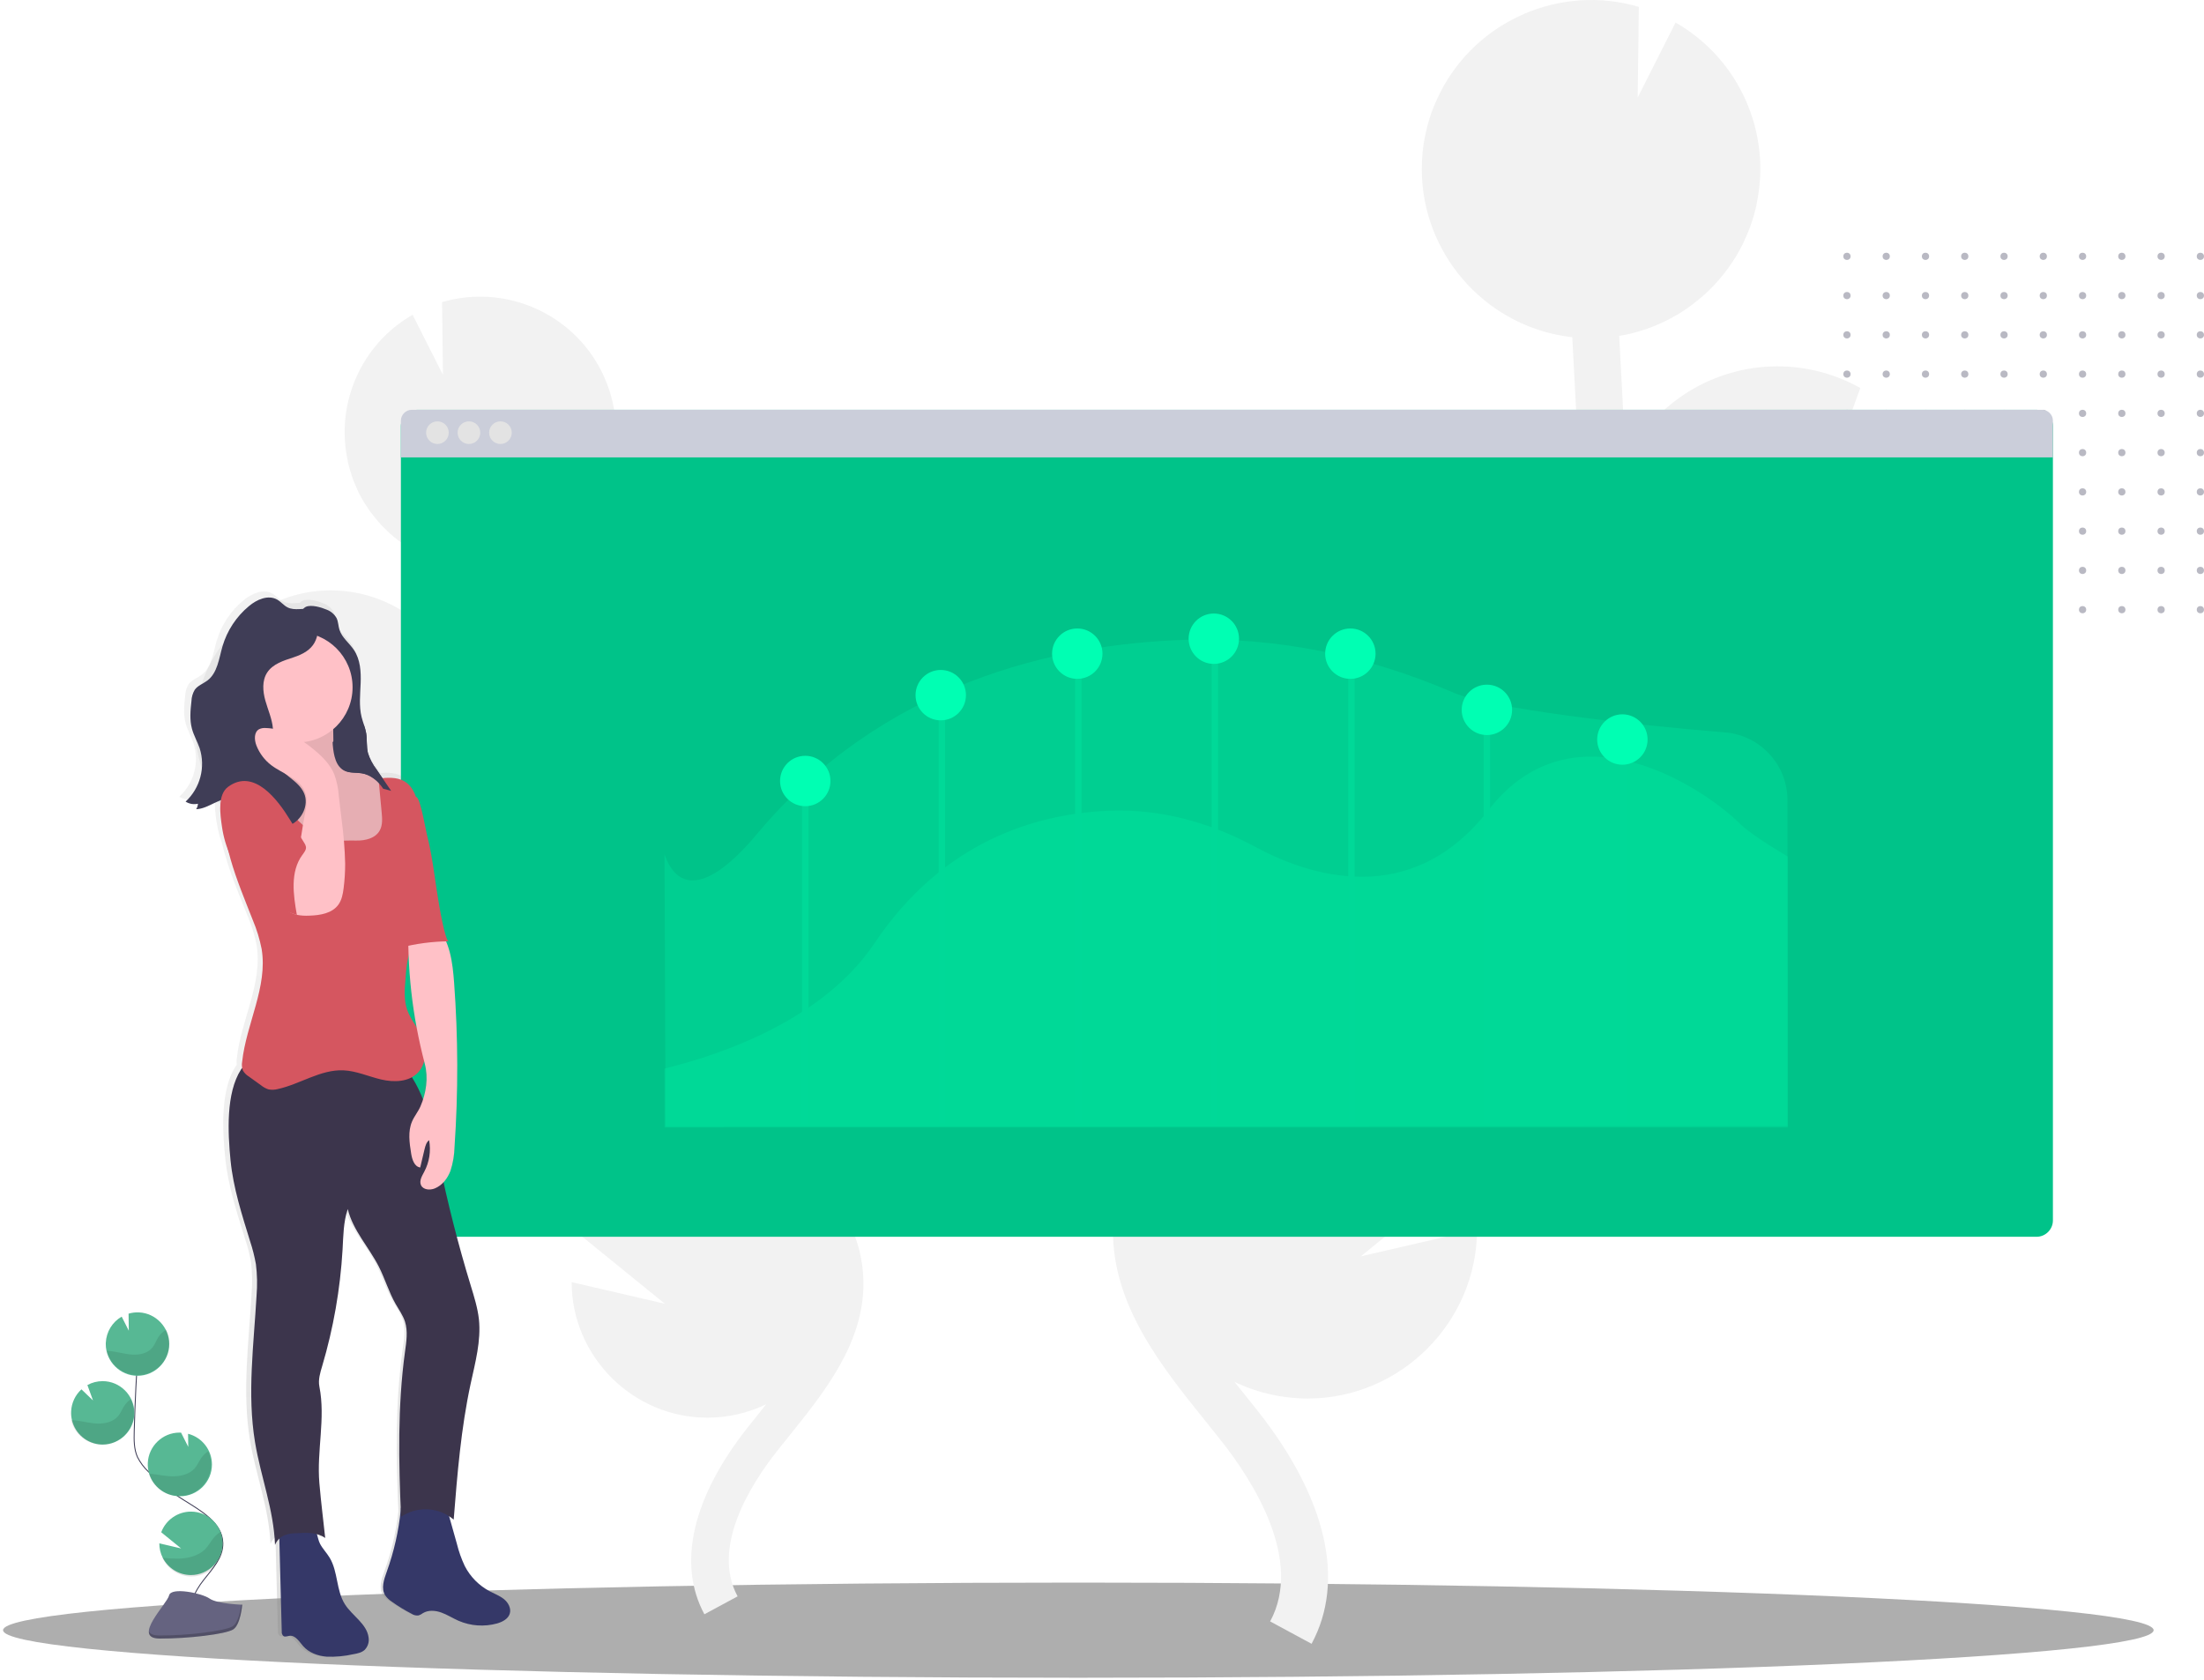 <svg width="715" height="545" viewBox="0 0 715 545" fill="none" xmlns="http://www.w3.org/2000/svg">
<path d="M349.824 544.389C542.479 544.389 698.657 537.477 698.657 528.951C698.657 520.425 542.479 513.513 349.824 513.513C157.17 513.513 0.992 520.425 0.992 528.951C0.992 537.477 157.17 544.389 349.824 544.389Z" fill="#AEAEAE"/>
<path d="M227.51 353.761L222.886 350.886C222.445 350.614 222.011 350.32 221.57 350.041C242.598 346.423 258.115 328.008 258.115 306.672C258.115 287.013 244.943 269.626 226.018 264.307L226.246 282.436L216.284 262.711H216.159C192.048 261.592 171.285 280.505 170.153 304.615C170.109 305.461 170.153 306.284 170.153 307.115C166.691 303.16 163.537 298.918 161.456 294.272C157.244 284.869 157.163 274.217 157.494 261.263C158.155 235.606 159.265 209.743 160.706 183.968C182.102 181.586 198.765 163.833 199.787 142.329C199.846 140.983 199.824 139.66 199.787 138.337C199.787 138.006 199.787 137.683 199.736 137.352C199.648 136.073 199.53 134.808 199.332 133.558C199.332 133.353 199.258 133.154 199.221 132.956C199.045 131.897 198.824 130.853 198.574 129.824C198.479 129.434 198.383 129.052 198.28 128.67C197.972 127.545 197.633 126.464 197.236 125.347C197.104 124.986 196.95 124.611 196.81 124.273C196.501 123.472 196.163 122.678 195.803 121.899C195.612 121.487 195.428 121.075 195.229 120.671C195.171 120.568 195.134 120.458 195.075 120.355C185.525 101.506 163.678 92.068 143.408 98.035L143.702 121.634L133.851 102.138C117.272 111.618 108.718 130.902 112.818 149.555H112.774C112.84 149.872 112.936 150.173 113.009 150.482C113.149 151.063 113.296 151.636 113.458 152.209C113.664 152.945 113.899 153.68 114.142 154.415C114.325 154.959 114.502 155.496 114.708 156.032C115.009 156.811 115.347 157.569 115.685 158.326C115.884 158.767 116.06 159.223 116.273 159.657C116.832 160.794 117.44 161.904 118.097 162.987C118.325 163.369 118.582 163.722 118.832 164.097C119.302 164.832 119.773 165.567 120.302 166.251C120.618 166.685 120.956 167.104 121.287 167.523C121.772 168.133 122.265 168.736 122.758 169.317C123.118 169.736 123.493 170.14 123.868 170.537C124.412 171.11 124.963 171.662 125.536 172.198C125.919 172.559 126.272 172.934 126.691 173.272C127.338 173.853 128.014 174.397 128.698 174.933C129.043 175.205 129.381 175.485 129.734 175.749C130.778 176.484 131.851 177.22 132.962 177.955C133.167 178.08 133.395 178.183 133.601 178.308C134.535 178.852 135.476 179.374 136.446 179.844C136.865 180.05 137.292 180.234 137.718 180.425C138.512 180.778 139.313 181.123 140.137 181.439L141.607 181.954C142.416 182.226 143.239 182.483 144.07 182.689C144.555 182.821 145.048 182.961 145.54 183.079C146.437 183.292 147.356 183.468 148.282 183.63L148.459 183.667C147.856 194.542 147.317 205.42 146.841 216.301C139.489 201.192 124.095 191.563 107.291 191.563C99.755 191.563 92.344 193.5 85.772 197.186L93.55 218.506L77.545 203.141C68.968 210.984 63.851 221.922 63.327 233.533C63.123 237.606 63.499 241.688 64.445 245.656C69.103 265.462 86.922 279.577 107.269 279.577C122.948 279.577 137.486 271.194 145.342 257.624C145.342 258.727 145.268 259.829 145.239 260.94C144.945 272.364 144.577 286.582 150.274 299.278C154.134 307.88 160.339 314.871 166.448 321.135C170.44 325.207 174.579 329.155 178.821 332.971C182.997 338.577 188.445 343.112 194.715 346.203C201.684 351.57 208.903 356.621 216.365 361.282L221.026 364.178C225.216 366.773 229.51 369.442 233.715 372.213C232.98 372.14 232.245 372.059 231.509 372.022C212.417 371.133 194.825 382.773 188.179 400.694L215.689 423.035L185.444 416.022C185.471 440.157 205.338 460.002 229.473 460.002C236.072 460.002 242.587 458.518 248.536 455.661L246.529 458.198C245.176 459.879 243.84 461.55 242.522 463.212C224.628 485.877 219.651 507.387 228.51 523.789L239.287 517.974C230.627 502.006 243.588 481.569 252.094 470.82C253.388 469.188 254.701 467.547 256.034 465.895C267.466 451.692 280.419 435.592 280.103 415.845C279.611 386.064 250.726 368.155 227.51 353.761Z" fill="#F2F2F2"/>
<path d="M426.708 321.215L432.472 317.627C433.023 317.282 433.56 316.892 434.111 316.569C408.809 312.217 389.771 290.673 388.568 265.027C388.152 256.438 389.776 247.871 393.31 240.031C399.98 225.171 412.918 214.018 428.598 209.61L428.311 232.231L440.713 207.625H440.86C470.949 206.226 496.862 229.829 498.269 259.917C498.32 260.969 498.269 261.998 498.269 263.034C502.599 258.101 506.524 252.808 509.12 247.015C514.383 235.253 514.486 222.02 514.067 205.846C513.244 173.83 511.862 141.571 510.061 109.415C483.365 106.444 462.576 84.292 461.305 57.462C461.231 55.785 461.253 54.131 461.305 52.484C461.305 52.073 461.327 51.661 461.371 51.249C461.474 49.654 461.628 48.074 461.864 46.522C461.9 46.265 461.959 46.015 462.003 45.787C462.229 44.464 462.501 43.16 462.819 41.876C462.937 41.398 463.055 40.913 463.18 40.406C463.569 39.009 463.988 37.62 464.481 36.267C464.643 35.811 464.834 35.377 465.01 34.929C465.407 33.922 465.826 32.937 466.275 31.988C466.51 31.481 466.738 30.966 467.01 30.459C467.069 30.334 467.127 30.194 467.194 30.069C479.097 6.544 506.364 -5.234 531.652 2.229L531.285 31.635L543.576 7.316C564.26 19.143 574.924 43.208 569.792 66.475H569.851C569.77 66.864 569.645 67.21 569.557 67.629C569.38 68.364 569.197 69.099 568.998 69.783C568.741 70.702 568.447 71.599 568.145 72.496C567.917 73.172 567.697 73.848 567.41 74.517C567.035 75.488 566.616 76.436 566.19 77.377C565.94 77.928 565.719 78.494 565.455 79.038C564.72 80.457 563.984 81.847 563.183 83.192C562.904 83.67 562.58 84.118 562.279 84.582C561.691 85.493 561.095 86.39 560.456 87.265C560.059 87.809 559.64 88.323 559.228 88.853C558.625 89.588 558.015 90.367 557.368 91.095C556.917 91.585 556.454 92.093 555.978 92.617C555.309 93.352 554.611 94.014 553.905 94.69C553.428 95.138 552.957 95.594 552.435 96.028C551.619 96.763 550.781 97.425 549.921 98.094C549.494 98.432 549.075 98.792 548.634 99.116C547.333 100.071 545.995 100.983 544.606 101.828C544.348 101.983 544.069 102.115 543.804 102.269C542.652 102.955 541.472 103.595 540.261 104.188C539.739 104.446 539.202 104.666 538.673 104.923C537.68 105.372 536.681 105.798 535.659 106.188C535.056 106.416 534.453 106.629 533.85 106.835C532.836 107.18 531.814 107.489 530.777 107.776C530.167 107.945 529.557 108.114 528.932 108.268C527.807 108.533 526.668 108.754 525.514 108.952L525.286 108.996C526.05 122.567 526.724 136.141 527.307 149.717C536.478 130.875 555.677 118.868 576.632 118.868C586.042 118.868 595.295 121.289 603.499 125.898L593.861 152.488L613.821 133.323C624.522 143.105 630.908 156.751 631.56 171.235C631.811 176.299 631.344 181.373 630.171 186.306C624.375 211.036 602.132 228.667 576.732 228.667C557.161 228.667 539.016 218.201 529.219 201.259C529.219 202.634 529.314 204.023 529.351 205.398C529.719 219.653 530.175 237.392 523.073 253.227C518.258 263.968 510.509 272.68 502.849 280.494C497.864 285.582 492.718 290.505 487.41 295.264C482.193 302.254 475.389 307.906 467.561 311.753C458.864 318.451 449.859 324.751 440.551 330.573L434.744 334.198C429.517 337.433 424.165 340.763 418.908 344.218C419.835 344.13 420.746 344.027 421.687 343.983C445.5 342.87 467.443 357.38 475.743 379.726L441.441 407.662L479.177 398.921C479.134 429.031 454.347 453.783 424.238 453.783C416.006 453.783 407.877 451.932 400.456 448.368C401.309 449.427 402.154 450.485 403.007 451.537C404.69 453.632 406.374 455.72 408.013 457.793C430.333 486.06 436.545 512.93 425.488 533.367L412.049 526.111C422.805 506.189 406.624 480.693 396.016 467.299C394.406 465.262 392.759 463.211 391.105 461.153C376.843 443.435 360.677 423.351 361.074 398.715C361.684 361.509 397.736 339.167 426.708 321.215Z" fill="#F2F2F2"/>
<g opacity="0.34">
<circle cx="599.173" cy="197.825" r="1.173" fill="#33334F"/>
<circle cx="599.173" cy="185.086" r="1.173" fill="#33334F"/>
<circle cx="599.173" cy="172.347" r="1.173" fill="#33334F"/>
<circle cx="599.173" cy="159.608" r="1.173" fill="#33334F"/>
<circle cx="599.173" cy="146.868" r="1.173" fill="#33334F"/>
<circle cx="599.173" cy="134.13" r="1.173" fill="#33334F"/>
<circle cx="599.173" cy="121.39" r="1.173" fill="#33334F"/>
<circle cx="599.173" cy="108.651" r="1.173" fill="#33334F"/>
<circle cx="599.173" cy="95.912" r="1.173" fill="#33334F"/>
<circle cx="599.173" cy="83.173" r="1.173" fill="#33334F"/>
<circle cx="611.912" cy="197.825" r="1.173" fill="#33334F"/>
<circle cx="611.912" cy="185.086" r="1.173" fill="#33334F"/>
<circle cx="611.912" cy="172.347" r="1.173" fill="#33334F"/>
<circle cx="611.912" cy="159.608" r="1.173" fill="#33334F"/>
<circle cx="611.912" cy="146.868" r="1.173" fill="#33334F"/>
<circle cx="611.912" cy="134.13" r="1.173" fill="#33334F"/>
<circle cx="611.912" cy="121.39" r="1.173" fill="#33334F"/>
<circle cx="611.912" cy="108.651" r="1.173" fill="#33334F"/>
<circle cx="611.912" cy="95.912" r="1.173" fill="#33334F"/>
<circle cx="611.912" cy="83.173" r="1.173" fill="#33334F"/>
<circle cx="624.65" cy="197.825" r="1.173" fill="#33334F"/>
<circle cx="624.65" cy="185.086" r="1.173" fill="#33334F"/>
<circle cx="624.65" cy="172.347" r="1.173" fill="#33334F"/>
<circle cx="624.65" cy="159.608" r="1.173" fill="#33334F"/>
<circle cx="624.65" cy="146.868" r="1.173" fill="#33334F"/>
<circle cx="624.65" cy="134.13" r="1.173" fill="#33334F"/>
<circle cx="624.65" cy="121.39" r="1.173" fill="#33334F"/>
<circle cx="624.65" cy="108.651" r="1.173" fill="#33334F"/>
<circle cx="624.65" cy="95.912" r="1.173" fill="#33334F"/>
<circle cx="624.65" cy="83.173" r="1.173" fill="#33334F"/>
<circle cx="637.388" cy="197.825" r="1.173" fill="#33334F"/>
<circle cx="637.388" cy="185.086" r="1.173" fill="#33334F"/>
<circle cx="637.388" cy="172.347" r="1.173" fill="#33334F"/>
<circle cx="637.388" cy="159.608" r="1.173" fill="#33334F"/>
<circle cx="637.388" cy="146.868" r="1.173" fill="#33334F"/>
<circle cx="637.388" cy="134.13" r="1.173" fill="#33334F"/>
<circle cx="637.388" cy="121.39" r="1.173" fill="#33334F"/>
<circle cx="637.388" cy="108.651" r="1.173" fill="#33334F"/>
<circle cx="637.388" cy="95.912" r="1.173" fill="#33334F"/>
<circle cx="637.388" cy="83.173" r="1.173" fill="#33334F"/>
<circle cx="650.13" cy="197.825" r="1.173" fill="#33334F"/>
<circle cx="650.13" cy="185.086" r="1.173" fill="#33334F"/>
<circle cx="650.13" cy="172.347" r="1.173" fill="#33334F"/>
<circle cx="650.13" cy="159.608" r="1.173" fill="#33334F"/>
<circle cx="650.13" cy="146.868" r="1.173" fill="#33334F"/>
<circle cx="650.13" cy="134.13" r="1.173" fill="#33334F"/>
<circle cx="650.13" cy="121.39" r="1.173" fill="#33334F"/>
<circle cx="650.13" cy="108.651" r="1.173" fill="#33334F"/>
<circle cx="650.13" cy="95.912" r="1.173" fill="#33334F"/>
<circle cx="650.13" cy="83.173" r="1.173" fill="#33334F"/>
<circle cx="662.869" cy="197.825" r="1.173" fill="#33334F"/>
<circle cx="662.869" cy="185.086" r="1.173" fill="#33334F"/>
<circle cx="662.869" cy="172.347" r="1.173" fill="#33334F"/>
<circle cx="662.869" cy="159.608" r="1.173" fill="#33334F"/>
<circle cx="662.869" cy="146.868" r="1.173" fill="#33334F"/>
<circle cx="662.869" cy="134.13" r="1.173" fill="#33334F"/>
<circle cx="662.869" cy="121.39" r="1.173" fill="#33334F"/>
<circle cx="662.869" cy="108.651" r="1.173" fill="#33334F"/>
<circle cx="662.869" cy="95.912" r="1.173" fill="#33334F"/>
<circle cx="662.869" cy="83.173" r="1.173" fill="#33334F"/>
<circle cx="675.607" cy="197.825" r="1.173" fill="#33334F"/>
<circle cx="675.607" cy="185.086" r="1.173" fill="#33334F"/>
<circle cx="675.607" cy="172.347" r="1.173" fill="#33334F"/>
<circle cx="675.607" cy="159.608" r="1.173" fill="#33334F"/>
<circle cx="675.607" cy="146.868" r="1.173" fill="#33334F"/>
<circle cx="675.607" cy="134.13" r="1.173" fill="#33334F"/>
<circle cx="675.607" cy="121.39" r="1.173" fill="#33334F"/>
<circle cx="675.607" cy="108.651" r="1.173" fill="#33334F"/>
<circle cx="675.607" cy="95.912" r="1.173" fill="#33334F"/>
<circle cx="675.607" cy="83.173" r="1.173" fill="#33334F"/>
<circle cx="688.345" cy="197.825" r="1.173" fill="#33334F"/>
<circle cx="688.345" cy="185.086" r="1.173" fill="#33334F"/>
<circle cx="688.345" cy="172.347" r="1.173" fill="#33334F"/>
<circle cx="688.345" cy="159.608" r="1.173" fill="#33334F"/>
<circle cx="688.345" cy="146.868" r="1.173" fill="#33334F"/>
<circle cx="688.345" cy="134.13" r="1.173" fill="#33334F"/>
<circle cx="688.345" cy="121.39" r="1.173" fill="#33334F"/>
<circle cx="688.345" cy="108.651" r="1.173" fill="#33334F"/>
<circle cx="688.345" cy="95.912" r="1.173" fill="#33334F"/>
<circle cx="688.345" cy="83.173" r="1.173" fill="#33334F"/>
<circle cx="701.087" cy="197.825" r="1.173" fill="#33334F"/>
<circle cx="701.087" cy="185.086" r="1.173" fill="#33334F"/>
<circle cx="701.087" cy="172.347" r="1.173" fill="#33334F"/>
<circle cx="701.087" cy="159.608" r="1.173" fill="#33334F"/>
<circle cx="701.087" cy="146.868" r="1.173" fill="#33334F"/>
<circle cx="701.087" cy="134.13" r="1.173" fill="#33334F"/>
<circle cx="701.087" cy="121.39" r="1.173" fill="#33334F"/>
<circle cx="701.087" cy="108.651" r="1.173" fill="#33334F"/>
<circle cx="701.087" cy="95.912" r="1.173" fill="#33334F"/>
<circle cx="701.087" cy="83.173" r="1.173" fill="#33334F"/>
<circle cx="713.826" cy="197.825" r="1.173" fill="#33334F"/>
<circle cx="713.826" cy="185.086" r="1.173" fill="#33334F"/>
<circle cx="713.826" cy="172.347" r="1.173" fill="#33334F"/>
<circle cx="713.826" cy="159.608" r="1.173" fill="#33334F"/>
<circle cx="713.826" cy="146.868" r="1.173" fill="#33334F"/>
<circle cx="713.826" cy="134.13" r="1.173" fill="#33334F"/>
<circle cx="713.826" cy="121.39" r="1.173" fill="#33334F"/>
<circle cx="713.826" cy="108.651" r="1.173" fill="#33334F"/>
<circle cx="713.826" cy="95.912" r="1.173" fill="#33334F"/>
<circle cx="713.826" cy="83.173" r="1.173" fill="#33334F"/>
</g>
<path d="M665.984 138.27V396.002C665.984 398.91 663.591 401.303 660.684 401.303H135.348C132.444 401.303 130.055 398.913 130.055 396.01C130.055 396.007 130.055 396.004 130.055 396.002V138.27C130.055 138.268 130.055 138.265 130.055 138.262C130.055 135.359 132.444 132.969 135.348 132.969H660.684C663.591 132.969 665.984 135.362 665.984 138.27Z" fill="#00C389"/>
<path d="M665.984 136.505V148.408H130.055V136.505C130.055 134.565 131.651 132.969 133.591 132.969H662.448C664.388 132.969 665.984 134.565 665.984 136.505Z" fill="#CBCEDA"/>
<path d="M141.904 144.065C143.934 144.065 145.578 142.42 145.578 140.391C145.578 138.362 143.934 136.717 141.904 136.717C139.875 136.717 138.23 138.362 138.23 140.391C138.23 142.42 139.875 144.065 141.904 144.065Z" fill="#E3E3E3"/>
<path d="M152.127 144.065C154.156 144.065 155.801 142.42 155.801 140.391C155.801 138.362 154.156 136.717 152.127 136.717C150.098 136.717 148.453 138.362 148.453 140.391C148.453 142.42 150.098 144.065 152.127 144.065Z" fill="#E3E3E3"/>
<path d="M162.35 144.065C164.379 144.065 166.024 142.42 166.024 140.391C166.024 138.362 164.379 136.717 162.35 136.717C160.321 136.717 158.676 138.362 158.676 140.391C158.676 142.42 160.321 144.065 162.35 144.065Z" fill="#E3E3E3"/>
<path d="M579.959 321.163V365.405L215.909 365.604L215.578 277.164C219.423 288.493 228.914 290.529 245.624 270.547C286.462 221.777 341.974 208.941 384.944 207.596C414.35 206.669 443.69 212.742 471.692 224.806C483.322 229.827 529.284 235.23 559.617 237.642C570.972 238.537 579.845 248.116 579.871 259.505L579.959 321.163Z" fill="#00FFB3" fill-opacity="0.2"/>
<path d="M579.959 277.915V365.84H215.578V346.726C225.995 344.101 264.959 334.008 283.639 306.13C305.988 272.754 336.364 263.976 359.867 263.057C375.975 262.418 392.009 266.557 407.315 274.82C424.532 284.112 457.724 295.323 482.94 262.778C510.832 226.792 553.677 256.448 564.543 267.351C568.424 271.203 579.959 277.915 579.959 277.915Z" fill="#00FFB3" fill-opacity="0.2"/>
<path d="M215.578 184.675V364.466H579.959" stroke="#00FFB3" stroke-width="0.001" stroke-miterlimit="10"/>
<path fill-rule="evenodd" clip-rule="evenodd" d="M262.279 254.865V364.47H260.195V254.865H262.279Z" fill="#00D998"/>
<path fill-rule="evenodd" clip-rule="evenodd" d="M306.572 225.562V364.485H304.488V225.562H306.572Z" fill="#00D998"/>
<path fill-rule="evenodd" clip-rule="evenodd" d="M350.865 211.592V364.461H348.781V211.592H350.865Z" fill="#00D998"/>
<path fill-rule="evenodd" clip-rule="evenodd" d="M395.161 207.248V364.44H393.078V207.248H395.161Z" fill="#00D998"/>
<path fill-rule="evenodd" clip-rule="evenodd" d="M439.454 212.104V364.488H437.371V212.104H439.454Z" fill="#00D998"/>
<path fill-rule="evenodd" clip-rule="evenodd" d="M483.411 229.906V364.507H481.328V229.906H483.411Z" fill="#00D998"/>
<path fill-rule="evenodd" clip-rule="evenodd" d="M527.704 239.021V364.491H525.621V239.021H527.704Z" fill="#00D998"/>
<path d="M261.234 261.589C265.748 261.589 269.409 257.929 269.409 253.414C269.409 248.899 265.748 245.239 261.234 245.239C256.719 245.239 253.059 248.899 253.059 253.414C253.059 257.929 256.719 261.589 261.234 261.589Z" fill="#00FFB3"/>
<path d="M305.187 233.735C309.702 233.735 313.362 230.075 313.362 225.56C313.362 221.045 309.702 217.385 305.187 217.385C300.672 217.385 297.012 221.045 297.012 225.56C297.012 230.075 300.672 233.735 305.187 233.735Z" fill="#00FFB3"/>
<path d="M349.48 220.276C353.995 220.276 357.655 216.616 357.655 212.101C357.655 207.586 353.995 203.926 349.48 203.926C344.965 203.926 341.305 207.586 341.305 212.101C341.305 216.616 344.965 220.276 349.48 220.276Z" fill="#00FFB3"/>
<path d="M393.777 215.421C398.291 215.421 401.951 211.76 401.951 207.246C401.951 202.731 398.291 199.071 393.777 199.071C389.262 199.071 385.602 202.731 385.602 207.246C385.602 211.76 389.262 215.421 393.777 215.421Z" fill="#00FFB3"/>
<path d="M438.069 220.276C442.584 220.276 446.244 216.616 446.244 212.101C446.244 207.586 442.584 203.926 438.069 203.926C433.555 203.926 429.895 207.586 429.895 212.101C429.895 216.616 433.555 220.276 438.069 220.276Z" fill="#00FFB3"/>
<path d="M482.366 238.505C486.881 238.505 490.541 234.845 490.541 230.33C490.541 225.815 486.881 222.155 482.366 222.155C477.851 222.155 474.191 225.815 474.191 230.33C474.191 234.845 477.851 238.505 482.366 238.505Z" fill="#00FFB3"/>
<path d="M526.319 248.13C530.834 248.13 534.494 244.47 534.494 239.955C534.494 235.44 530.834 231.78 526.319 231.78C521.805 231.78 518.145 235.44 518.145 239.955C518.145 244.47 521.805 248.13 526.319 248.13Z" fill="#00FFB3"/>
<path d="M62.233 259.213C62.203 259.85 61.997 260.466 61.637 260.992C64.578 260.904 67.188 258.97 69.901 258.051C69.415 260.904 69.901 264.286 70.268 266.712C70.623 269.065 71.209 271.377 72.018 273.615C73.878 281.606 77.267 289.465 80.303 297.14C81.612 300.182 82.597 303.353 83.244 306.601C85.309 318.989 78.164 330.972 76.811 343.448C76.708 344.135 76.708 344.833 76.811 345.521C76.69 345.649 76.581 345.79 76.488 345.94C71.496 353.6 72.143 366.421 73.04 375.493C73.937 384.565 76.811 393.314 79.524 402.025C80.332 404.426 80.963 406.883 81.413 409.377C81.844 412.791 81.913 416.241 81.619 419.669C80.722 435.629 78.473 451.729 81.126 467.454C83.06 478.916 87.28 489.34 87.743 500.948C88.093 500.092 88.649 499.334 89.36 498.743L90.154 529.23C90.08 529.807 90.295 530.385 90.728 530.774C91.294 531.134 92.029 530.774 92.698 530.678C94.639 530.443 95.881 532.553 97.168 534.016C99.101 536.221 102.078 537.265 104.997 537.493C107.935 537.603 110.875 537.337 113.745 536.699C115.091 536.457 116.517 536.177 117.524 535.229C118.568 534.165 119.044 532.664 118.803 531.193C118.23 526.701 113.393 524.143 110.959 520.312C108.085 515.784 108.754 509.719 105.945 505.139C104.982 503.573 103.652 502.25 102.792 500.625C102.358 499.624 102.016 498.586 101.77 497.523C102.642 497.786 103.47 498.18 104.225 498.691C103.96 496.309 103.688 493.92 103.424 491.531L103.306 490.502C102.946 487.274 102.571 484.054 102.306 480.82C101.402 470.175 104.424 459.743 102.306 449.267C101.865 447.061 102.571 444.76 103.225 442.591C106.942 430.237 109.209 417.491 109.981 404.613C110.246 400.07 110.239 395.688 111.694 391.38C113.4 398.327 118.671 403.804 121.987 410.178C124.03 414.148 125.302 418.485 127.53 422.352C128.603 424.234 129.912 426.028 130.595 428.072C131.654 431.27 131.095 434.74 130.595 438.077C128.206 455.354 128.485 472.939 129.25 490.362C128.524 497.029 126.991 503.583 124.685 509.881C123.773 512.365 122.78 515.262 124.192 517.504C124.787 518.326 125.537 519.025 126.397 519.563C128.487 521.049 130.683 522.378 132.97 523.54C133.648 523.985 134.465 524.174 135.271 524.069C135.771 523.896 136.241 523.648 136.668 523.334C138.454 522.261 140.762 522.43 142.733 523.121C144.703 523.812 146.482 524.966 148.393 525.797C152.4 527.519 156.873 527.835 161.082 526.694C162.861 526.201 164.758 525.26 165.309 523.518C165.861 521.775 164.846 519.938 163.442 518.791C162.038 517.644 160.303 517.026 158.693 516.188C155.165 514.348 152.283 511.472 150.437 507.947C149.328 505.623 148.456 503.191 147.835 500.691C146.982 497.692 146.131 494.692 145.284 491.693C145.768 492.011 146.23 492.362 146.666 492.744C147.864 477.894 149.077 462.999 152.26 448.443C153.782 441.481 155.767 434.431 154.995 427.351C154.591 423.632 153.429 420.037 152.326 416.456C148.895 405.287 145.892 393.999 143.313 382.595C144.274 381.52 145.023 380.273 145.519 378.919C146.346 376.401 146.8 373.776 146.864 371.126C148.097 353.257 148.049 335.322 146.717 317.46C146.379 312.931 145.85 308.175 144.071 304.058H145.115C143.872 304.058 141.843 291.722 141.601 290.347C140.77 285.583 140.189 280.79 139.329 276.033C138.91 273.718 138.439 271.402 137.859 269.123C137.462 267.608 135.874 258.206 134.609 257.155C134.473 257.041 134.319 256.952 134.153 256.89C133.519 254.778 132.129 252.971 130.25 251.817C128.213 250.67 125.787 250.634 123.413 250.817C122.742 249.837 122.07 248.869 121.398 247.914C120.165 246.33 119.222 244.541 118.612 242.628C118.422 241.827 118.309 241.01 118.274 240.187C118.274 239.636 118.237 239.084 118.215 238.533V237.702C118.189 237.153 118.131 236.605 118.039 236.063C117.965 235.614 117.855 235.181 117.737 234.739C117.686 234.556 117.62 234.365 117.561 234.181C117.223 233.071 116.826 231.975 116.532 230.858C115.627 227.248 116.083 223.462 116.223 219.742C116.363 216.022 116.12 212.082 114.017 208.979C112.481 206.7 110.018 204.973 109.195 202.363C108.805 201.121 108.827 199.753 108.254 198.577C107.509 197.27 106.319 196.273 104.901 195.769C103.24 195.033 99.902 194.063 98.116 194.923C97.781 195.089 97.485 195.325 97.249 195.614C95.359 195.71 93.455 195.967 91.794 195.136C90.514 194.497 89.588 193.284 88.346 192.585C85.405 190.939 81.656 192.585 79.039 194.732C74.879 198.14 71.838 202.72 70.312 207.877C69.151 211.854 68.68 216.5 65.35 219.007C63.968 220.044 62.189 220.617 61.182 222.006C60.496 223.137 60.116 224.427 60.079 225.748C59.733 228.763 59.447 231.865 60.248 234.791C60.851 236.996 62.034 238.967 62.77 241.113C64.768 247.305 62.962 254.124 58.16 258.515C59.375 259.268 60.837 259.52 62.233 259.213ZM132.926 348.41C134.95 347.314 136.398 345.388 136.888 343.139C136.969 343.426 137.035 343.712 137.109 343.999C138.052 347.837 137.86 351.868 136.557 355.6C135.582 353.091 134.365 350.684 132.926 348.41ZM134.396 332.133C133.171 330.378 132.136 328.498 131.308 326.524C130.176 323.348 130.433 319.908 130.705 316.511C130.851 313.948 131.205 311.401 131.764 308.895C132.089 316.695 132.976 324.461 134.418 332.133H134.396Z" fill="url(#paint0_linear)"/>
<path d="M105.899 197.785C107.295 198.289 108.464 199.278 109.193 200.571C109.752 201.74 109.737 203.1 110.119 204.335C110.928 206.938 113.354 208.658 114.854 210.952C116.897 214.032 117.14 217.958 117 221.648C116.861 225.339 116.419 229.11 117.309 232.676C117.743 234.418 118.493 236.087 118.779 237.859C119.147 240.02 118.838 242.27 119.375 244.394C119.972 246.292 120.9 248.069 122.117 249.643L126.903 256.642C124.766 256.128 122.662 255.485 120.602 254.716C121.238 256.715 122.42 258.497 124.014 259.862L120.551 255.671C119.849 254.708 118.977 253.881 117.978 253.231C116.706 252.496 115.206 252.393 113.78 252.106C111.031 251.547 108.289 250.143 106.943 247.695C105.157 244.402 106.296 240.27 105.304 236.668C104.569 234.036 102.76 231.867 101.51 229.434C98.687 223.942 98.856 217.458 97.974 211.334C97.599 208.739 97.019 206.188 97.004 203.527C97.004 201.593 97.195 197.903 99.209 196.91C100.981 196.087 104.26 197.087 105.899 197.785Z" fill="#3F3D56"/>
<path d="M144.544 487.859L148.22 500.923C148.828 503.407 149.685 505.823 150.778 508.135C152.572 511.63 155.395 514.492 158.865 516.332C160.446 517.162 162.159 517.802 163.533 518.92C164.908 520.037 165.893 521.912 165.364 523.617C164.835 525.323 162.96 526.286 161.21 526.778C157.064 527.912 152.652 527.593 148.713 525.874C146.838 525.043 145.088 523.897 143.155 523.213C141.221 522.529 138.942 522.353 137.193 523.426C136.774 523.738 136.311 523.986 135.818 524.161C135.025 524.269 134.219 524.084 133.554 523.639C131.303 522.484 129.144 521.162 127.092 519.684C126.255 519.148 125.531 518.453 124.96 517.64C123.563 515.435 124.548 512.494 125.438 510.061C127.801 503.541 129.34 496.752 130.018 489.851C129.991 489.234 130.236 488.635 130.687 488.212C131.012 488.041 131.378 487.96 131.745 487.977L147.448 487.241" fill="#353868"/>
<path d="M103.83 500.93C104.676 502.54 105.992 503.87 106.933 505.421C109.689 509.972 109.035 516 111.866 520.5C114.255 524.308 119.011 526.859 119.577 531.321C119.813 532.779 119.346 534.265 118.32 535.328C117.328 536.247 115.924 536.519 114.6 536.754C111.782 537.391 108.893 537.657 106.006 537.548C103.132 537.32 100.206 536.261 98.309 534.085C97.037 532.615 95.824 530.534 93.898 530.777C93.237 530.858 92.516 531.225 91.957 530.865C91.535 530.476 91.327 529.906 91.399 529.336L90.531 495.908C93.31 495.607 98.125 494.504 100.823 495.46C103.147 496.276 102.772 498.893 103.83 500.93Z" fill="#353868"/>
<path d="M131.443 346.467C138.222 354.9 140.229 366.067 142.405 376.668C145.208 390.342 148.653 403.863 152.741 417.234C153.829 420.792 154.946 424.365 155.365 428.063C156.101 435.106 154.175 442.112 152.675 449.029C149.55 463.505 148.359 478.311 147.183 493.073C142.364 488.966 135.339 488.594 130.113 492.169C129.319 474.37 128.959 456.388 131.37 438.73C131.826 435.414 132.377 431.966 131.37 428.79C130.694 426.747 129.414 424.975 128.348 423.108C126.143 419.255 124.908 414.947 122.901 411C119.674 404.663 114.491 399.237 112.815 392.312C111.381 396.605 111.388 400.957 111.131 405.471C110.384 418.284 108.164 430.968 104.515 443.273C103.868 445.435 103.177 447.684 103.61 449.89C105.669 460.314 102.699 470.68 103.61 481.266C103.875 484.479 104.235 487.684 104.588 490.889L104.706 491.919L105.5 499.035C102.559 497.028 99.449 497.315 95.899 497.499C94.7 497.499 93.511 497.708 92.385 498.116C90.942 498.698 89.797 499.842 89.216 501.285C88.79 489.743 84.636 479.377 82.739 467.989C80.129 452.316 82.335 436.304 83.225 420.439C83.513 417.023 83.444 413.586 83.019 410.184C82.575 407.691 81.954 405.234 81.159 402.832C78.497 394.172 75.667 385.475 74.785 376.454C73.903 367.434 73.27 354.694 78.174 347.048C79.688 344.696 83.416 345.754 85.768 344.225C87.621 343.063 89.661 342.228 91.796 341.755C104.654 338.77 118.299 345.335 131.443 346.467Z" fill="#3C354C"/>
<path d="M108.212 241.801C108.499 245.014 109.175 248.8 112.101 250.152C113.762 250.887 115.689 250.63 117.482 250.924C120.879 251.476 123.672 254.085 125.246 257.144C126.819 260.202 127.363 263.679 127.73 267.098C128.186 271.384 128.333 276.03 125.981 279.64C124.084 282.58 120.835 284.337 117.423 285.242C110.568 287.038 103.257 285.69 97.493 281.566C94.771 279.442 92.304 277.009 90.142 274.317C85.26 268.634 80.342 262.407 79.342 254.982C79.225 254.137 79.232 253.115 79.923 252.615C80.401 252.346 80.952 252.237 81.496 252.306L86.179 252.387C87.363 252.387 88.701 252.387 89.51 251.498C90.318 250.608 90.245 249.476 90.245 248.388L89.929 234.795C89.859 234.313 89.972 233.823 90.245 233.42C90.54 233.15 90.919 232.986 91.318 232.957C93.898 232.523 96.597 232.957 99.118 232.259C101.522 231.597 105.293 228.84 107.058 231.67C108.528 234.104 107.969 239.059 108.212 241.801Z" fill="#FFC1C7"/>
<path d="M108.212 241.801C108.499 245.014 109.175 248.8 112.101 250.152C113.762 250.887 115.689 250.63 117.482 250.924C120.879 251.476 123.672 254.085 125.246 257.144C126.819 260.202 127.363 263.679 127.73 267.098C128.186 271.384 128.333 276.03 125.981 279.64C124.084 282.58 120.835 284.337 117.423 285.242C110.568 287.038 103.257 285.69 97.493 281.566C94.771 279.442 92.304 277.009 90.142 274.317C85.26 268.634 80.342 262.407 79.342 254.982C79.225 254.137 79.232 253.115 79.923 252.615C80.401 252.346 80.952 252.237 81.496 252.306L86.179 252.387C87.363 252.387 88.701 252.387 89.51 251.498C90.318 250.608 90.245 249.476 90.245 248.388L89.929 234.795C89.859 234.313 89.972 233.823 90.245 233.42C90.54 233.15 90.919 232.986 91.318 232.957C93.898 232.523 96.597 232.957 99.118 232.259C101.522 231.597 105.293 228.84 107.058 231.67C108.528 234.104 107.969 239.059 108.212 241.801Z" fill="black" fill-opacity="0.1"/>
<path d="M96.492 240.891C106.37 240.891 114.378 232.883 114.378 223.005C114.378 213.126 106.37 205.118 96.492 205.118C86.614 205.118 78.606 213.126 78.606 223.005C78.606 232.883 86.614 240.891 96.492 240.891Z" fill="#FFC1C7"/>
<path d="M115.652 272.741C118.541 272.793 121.806 272.006 123.202 269.448C124.158 267.713 124.004 265.603 123.82 263.633L122.783 252.605C125.592 252.311 128.613 252.061 131.061 253.451C134.318 255.296 135.472 259.384 135.854 263.103C136.538 270.087 135.428 277.138 135.81 284.144C136.134 290.025 137.494 296.097 135.759 301.736C135.024 304.089 133.803 306.257 133.009 308.588C132.017 311.528 131.76 314.69 131.539 317.799C131.267 321.137 131.01 324.592 132.127 327.753C133.061 330.4 134.884 332.628 136.185 335.105C138.317 339.207 138.773 344.736 135.568 348.066C132.627 351.11 127.79 351.234 123.68 350.271C119.571 349.308 115.594 347.47 111.403 347.294C103.963 346.978 97.332 351.808 90.084 353.374C89.112 353.634 88.094 353.669 87.106 353.477C86.233 353.194 85.42 352.75 84.71 352.168L80.725 349.301C79.929 348.825 79.266 348.154 78.799 347.353C78.465 346.461 78.379 345.496 78.549 344.559C79.887 332.15 86.908 320.24 84.879 307.926C84.248 304.698 83.282 301.544 81.997 298.516C76.946 285.592 70.889 272.168 72.852 258.428C73.278 255.384 74.175 252.275 76.27 250.025C78.365 247.775 81.909 246.658 84.621 248.099C87.334 249.54 88.297 252.745 89.495 255.531C91.805 260.947 95.472 265.677 100.141 269.264C102.111 270.779 104.5 272.712 107.08 272.778C109.771 272.874 112.712 272.683 115.652 272.741Z" fill="#D55660"/>
<path d="M141.644 300.562C145.982 305.377 146.834 312.324 147.312 318.779C148.627 336.539 148.674 354.37 147.452 372.137C147.389 374.773 146.947 377.385 146.136 379.893C145.21 382.356 143.475 384.635 141.034 385.62C139.468 386.252 137.285 386.083 136.579 384.547C135.932 383.142 136.895 381.606 137.623 380.209C139.295 377.071 139.854 373.457 139.211 369.961C138.321 370.608 138.005 371.777 137.74 372.85L136.322 378.82C134.403 378.54 133.682 376.195 133.381 374.284C132.822 370.814 132.286 367.116 133.675 363.889C134.41 362.168 135.66 360.705 136.402 358.985C138.277 354.662 139.012 349.722 137.807 345.164C133.743 329.776 131.969 313.872 132.543 297.967C135.327 299.543 138.448 300.433 141.644 300.562Z" fill="#FFC1C7"/>
<path d="M145.594 305.423C140.255 305.477 134.943 306.178 129.773 307.511C129.089 304.144 129.42 300.659 129.773 297.219L132.052 273.693C132.221 271.951 131.898 255.947 135.272 258.777C136.515 259.821 138.08 269.172 138.47 270.679C139.058 272.944 139.521 275.237 139.94 277.546C140.786 282.273 141.359 287.044 142.146 291.778C142.374 293.183 144.373 305.423 145.594 305.423Z" fill="#D55660"/>
<path d="M103.324 200.239C103.346 199.68 103.219 199.124 102.956 198.629C102.486 198.04 101.79 197.675 101.038 197.622C98.45 197.218 95.62 198.261 93.289 197.078C92.025 196.438 91.128 195.24 89.9 194.542C86.959 192.902 83.284 194.542 80.747 196.681C76.651 200.08 73.666 204.628 72.175 209.737C71.028 213.693 70.565 218.317 67.294 220.809C65.934 221.838 64.184 222.412 63.192 223.794C62.524 224.907 62.151 226.172 62.111 227.469C61.773 230.469 61.486 233.557 62.273 236.468C62.868 238.673 64.03 240.614 64.758 242.746C66.743 248.913 64.963 255.703 60.207 260.103C61.4 260.85 62.84 261.098 64.214 260.794C64.183 261.426 63.982 262.038 63.633 262.566C67.816 262.434 71.455 258.353 75.55 259.243C78.681 259.919 80.424 263.147 82.754 265.345C85.761 268.168 90.429 269.351 94.201 267.675C97.972 265.999 100.266 261.235 98.663 257.427C96.84 253.097 91.216 251.384 89.268 247.135C87.761 243.827 88.878 239.952 88.533 236.328C88.261 233.218 86.915 230.314 86.077 227.3C85.239 224.286 84.967 220.846 86.673 218.228C88.481 215.442 91.944 214.361 95.098 213.332C102.221 211.017 103.589 207.429 103.324 200.239Z" fill="#3F3D56"/>
<path d="M98.845 264.537C99.353 262.037 99.86 259.39 98.956 256.994C97.287 252.583 91.81 251.164 88.024 248.304C85.831 246.638 84.145 244.392 83.157 241.82C82.473 240.012 82.378 237.527 84.069 236.601C84.727 236.292 85.454 236.162 86.179 236.226C92.06 236.365 97.493 239.571 102.014 243.371C104.646 245.577 107.16 248.106 108.454 251.282C109.275 253.57 109.77 255.964 109.924 258.391L110.873 266.397C111.494 270.992 111.862 275.618 111.975 280.254C111.978 282.906 111.811 285.556 111.475 288.187C111.24 290.054 110.887 291.988 109.792 293.517C107.755 296.369 103.822 297.009 100.316 297.104C98.989 297.18 97.659 297.096 96.353 296.854C90.523 295.59 86.098 287.422 90.516 282.379C92.391 280.24 95.199 280.173 96.272 277.233C97.654 273.329 98.007 268.602 98.845 264.537Z" fill="#FFC1C7"/>
<path d="M94.054 265.96L98.693 273.481C98.969 273.868 99.162 274.309 99.259 274.775C99.384 275.752 98.656 276.62 98.076 277.421C94.106 282.832 95.135 290.287 96.311 296.888C83.412 292.813 73.945 281.665 72.014 268.276C71.433 264.343 70.5 257.866 73.992 255.308C82.365 249.132 90.114 259.513 94.054 265.96Z" fill="#D55660"/>
<path d="M117.228 250.898C115.434 250.604 113.508 250.898 111.847 250.126C108.906 248.773 108.244 244.98 107.958 241.775C107.958 241.473 107.921 241.15 107.906 240.804C108.955 239.729 110.094 238.746 111.31 237.863C112.407 237.221 113.574 236.706 114.787 236.327L118.037 235.188C118.347 236.048 118.592 236.93 118.772 237.827C119.139 239.988 118.831 242.238 119.367 244.362C119.964 246.26 120.893 248.037 122.109 249.611L126.895 256.61C126.028 256.404 125.168 256.176 124.315 255.926C122.646 253.39 120.169 251.376 117.228 250.898Z" fill="#3F3D56"/>
<path d="M62.884 525.329C60.678 521.278 63.178 516.309 66.037 512.699C68.897 509.089 72.367 505.347 72.294 500.723C72.183 494.107 65.163 490.203 59.553 486.689C55.388 484.089 51.548 481.002 48.114 477.492C46.675 476.143 45.485 474.55 44.6 472.787C43.439 470.199 43.468 467.259 43.542 464.428C43.792 454.989 44.26 445.557 44.946 436.132" stroke="#3F3D56" stroke-width="0.3" stroke-miterlimit="10"/>
<path d="M34.329 435.664C34.488 432.156 36.432 428.963 39.475 427.21L41.784 431.783L41.71 426.247C42.815 425.923 43.964 425.784 45.114 425.835C50.562 426.105 54.897 430.661 54.897 436.115C54.897 441.761 50.251 446.407 44.605 446.407C38.958 446.407 34.312 441.761 34.312 436.115C34.312 435.964 34.315 435.814 34.322 435.664H34.329Z" fill="#57B894"/>
<path d="M52.805 505.49C54.569 508.907 58.105 511.063 61.952 511.063C67.598 511.063 72.244 506.417 72.244 500.771C72.244 495.124 67.598 490.478 61.952 490.478C57.661 490.478 53.801 493.161 52.305 497.182L58.752 502.424L51.688 500.784C51.681 502.419 52.064 504.032 52.805 505.49Z" fill="#57B894"/>
<path d="M57.743 485.465C57.984 485.482 58.226 485.49 58.468 485.49C64.114 485.49 68.76 480.844 68.76 475.198C68.76 470.51 65.557 466.386 61.014 465.226L61.073 469.475L58.735 464.851C58.568 464.843 58.4 464.838 58.232 464.838C52.759 464.838 48.194 469.205 47.95 474.673C47.89 475.863 48.039 477.055 48.392 478.194C49.659 482.338 53.414 485.258 57.743 485.465Z" fill="#57B894"/>
<path d="M32.916 468.721C33.042 468.725 33.168 468.727 33.294 468.727C38.94 468.727 43.586 464.082 43.586 458.435C43.586 452.789 38.94 448.143 33.294 448.143C31.567 448.143 29.866 448.578 28.351 449.408L30.174 454.407L26.425 450.805C24.411 452.642 23.207 455.206 23.08 457.929C23.03 458.884 23.117 459.842 23.337 460.774C24.382 465.258 28.316 468.521 32.916 468.721Z" fill="#57B894"/>
<path d="M35.821 438.387C38.203 438.644 40.519 439.387 42.908 439.534C45.297 439.681 47.922 439.115 49.436 437.255C50.245 436.255 50.657 434.991 51.34 433.895C51.993 432.878 52.887 432.037 53.943 431.447C54.606 432.834 54.951 434.352 54.951 435.889C54.951 441.535 50.305 446.181 44.659 446.181C39.918 446.181 35.762 442.907 34.652 438.299C35.04 438.313 35.429 438.343 35.821 438.387Z" fill="black" fill-opacity="0.1"/>
<path d="M32.609 468.723C32.782 468.732 32.956 468.737 33.13 468.737C38.777 468.737 43.422 464.09 43.422 458.444C43.422 456.914 43.081 455.402 42.423 454.02C41.604 454.571 40.901 455.274 40.35 456.093C39.615 457.204 39.166 458.49 38.306 459.505C36.696 461.394 33.954 462.011 31.462 461.901C28.97 461.791 26.566 461.078 24.11 460.85C23.765 460.85 23.419 460.798 23.066 460.791C24.113 465.258 28.026 468.51 32.609 468.723Z" fill="black" fill-opacity="0.1"/>
<path d="M57.654 485.413C57.828 485.422 58.002 485.426 58.175 485.426C63.821 485.426 68.467 480.78 68.467 475.134C68.467 473.669 68.154 472.221 67.55 470.886C66.694 471.445 65.946 472.155 65.344 472.982C64.543 474.114 64.043 475.422 63.139 476.466C61.397 478.4 58.471 479.084 55.839 479.025C53.207 478.966 50.818 478.341 48.281 478.143C49.552 482.294 53.318 485.215 57.654 485.413Z" fill="black" fill-opacity="0.1"/>
<path d="M52.711 505.455C54.367 509.157 58.061 511.551 62.117 511.551C67.771 511.551 72.422 506.899 72.422 501.246C72.422 499.795 72.116 498.361 71.524 497.037C70.672 497.594 69.909 498.275 69.259 499.059C68.274 500.25 67.627 501.61 66.495 502.735C64.385 504.808 60.981 505.675 57.945 505.741C56.196 505.75 54.449 505.654 52.711 505.455Z" fill="black" fill-opacity="0.1"/>
<path d="M78.588 520.688C78.588 520.688 70.443 520.438 67.987 518.688C65.532 516.939 55.489 514.858 54.857 517.659C54.225 520.46 42.617 531.627 51.806 531.671C60.996 531.716 73.17 530.245 75.626 528.731C78.081 527.216 78.588 520.688 78.588 520.688Z" fill="#656380"/>
<path d="M51.614 530.668C60.81 530.741 72.977 529.197 75.425 527.727C77.293 526.587 78.035 522.515 78.285 520.633H78.557C78.557 520.633 78.043 527.205 75.617 528.719C73.19 530.234 60.994 531.711 51.797 531.66C49.143 531.66 48.232 530.697 48.283 529.3C48.629 530.124 49.636 530.645 51.614 530.668Z" fill="black" fill-opacity="0.2"/>
<defs>
<linearGradient id="paint0_linear" x1="111.819" y1="537.581" x2="111.819" y2="191.865" gradientUnits="userSpaceOnUse">
<stop stop-color="#808080" stop-opacity="0.25"/>
<stop offset="0.54" stop-color="#808080" stop-opacity="0.12"/>
<stop offset="1" stop-color="#808080" stop-opacity="0.1"/>
</linearGradient>
</defs>
</svg>
